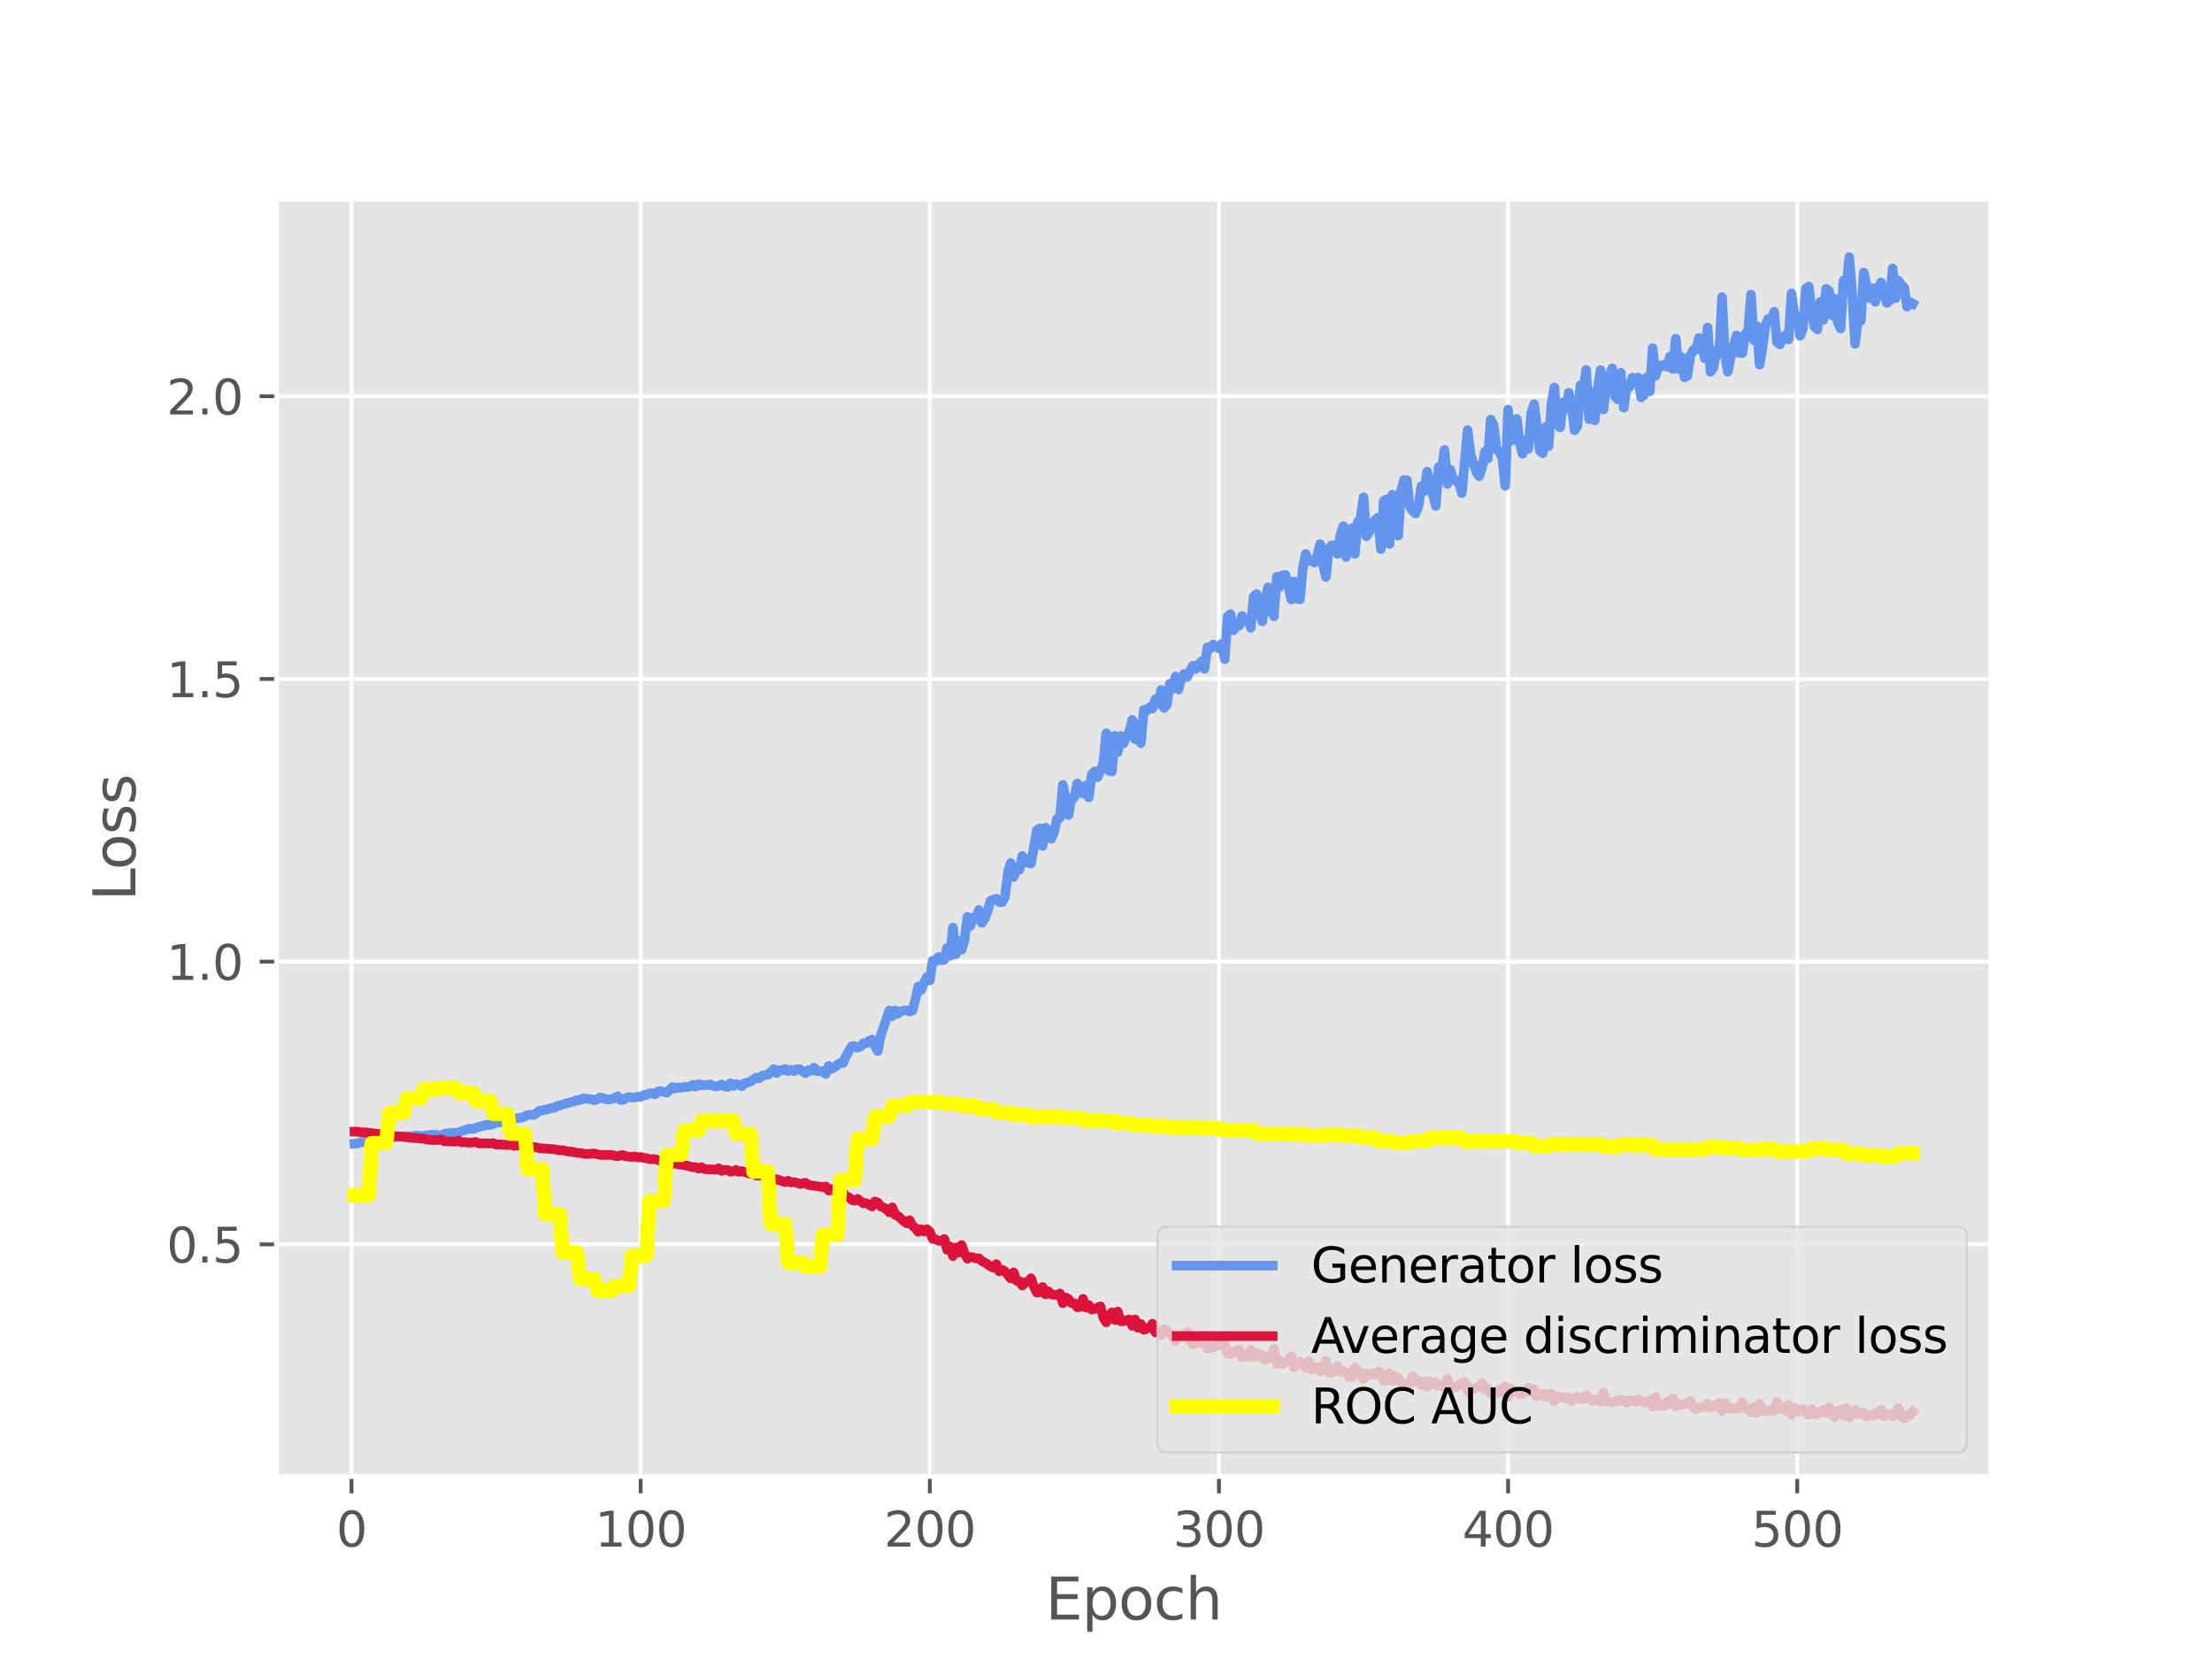 <?xml version="1.0" encoding="utf-8" standalone="no"?>
<!DOCTYPE svg PUBLIC "-//W3C//DTD SVG 1.1//EN"
  "http://www.w3.org/Graphics/SVG/1.1/DTD/svg11.dtd">
<svg xmlns:xlink="http://www.w3.org/1999/xlink" width="460.8pt" height="345.6pt" viewBox="0 0 460.8 345.6" xmlns="http://www.w3.org/2000/svg" version="1.1">
 <defs>
  <style type="text/css">*{stroke-linejoin: round; stroke-linecap: butt}</style>
 </defs>
 <g id="figure_1">
  <g id="patch_1">
   <path d="M 0 345.6 
L 460.8 345.6 
L 460.8 0 
L 0 0 
z
" style="fill: #ffffff"/>
  </g>
  <g id="axes_1">
   <g id="patch_2">
    <path d="M 57.6 307.584 
L 414.72 307.584 
L 414.72 41.472 
L 57.6 41.472 
z
" style="fill: #e5e5e5"/>
   </g>
   <g id="matplotlib.axis_1">
    <g id="xtick_1">
     <g id="line2d_1">
      <path d="M 73.23 307.584 
L 73.23 41.472 
" clip-path="url(#pd550ba1223)" style="fill: none; stroke: #ffffff; stroke-width: 0.8; stroke-linecap: square"/>
     </g>
     <g id="line2d_2">
      <defs>
       <path id="m61e09c0150" d="M 0 0 
L 0 3.5 
" style="stroke: #555555; stroke-width: 0.8"/>
      </defs>
      <g>
       <use xlink:href="#m61e09c0150" x="73.23" y="307.584" style="fill: #555555; stroke: #555555; stroke-width: 0.8"/>
      </g>
     </g>
     <g id="text_1">
      <!-- 0 -->
      <g style="fill: #555555" transform="translate(70.049 322.182) scale(0.1 -0.1)">
       <defs>
        <path id="DejaVuSans-30" d="M 2034 4250 
Q 1547 4250 1301 3770 
Q 1056 3291 1056 2328 
Q 1056 1369 1301 889 
Q 1547 409 2034 409 
Q 2525 409 2770 889 
Q 3016 1369 3016 2328 
Q 3016 3291 2770 3770 
Q 2525 4250 2034 4250 
z
M 2034 4750 
Q 2819 4750 3233 4129 
Q 3647 3509 3647 2328 
Q 3647 1150 3233 529 
Q 2819 -91 2034 -91 
Q 1250 -91 836 529 
Q 422 1150 422 2328 
Q 422 3509 836 4129 
Q 1250 4750 2034 4750 
z
" transform="scale(0.016)"/>
       </defs>
       <use xlink:href="#DejaVuSans-30"/>
      </g>
     </g>
    </g>
    <g id="xtick_2">
     <g id="line2d_3">
      <path d="M 133.463 307.584 
L 133.463 41.472 
" clip-path="url(#pd550ba1223)" style="fill: none; stroke: #ffffff; stroke-width: 0.8; stroke-linecap: square"/>
     </g>
     <g id="line2d_4">
      <g>
       <use xlink:href="#m61e09c0150" x="133.463" y="307.584" style="fill: #555555; stroke: #555555; stroke-width: 0.8"/>
      </g>
     </g>
     <g id="text_2">
      <!-- 100 -->
      <g style="fill: #555555" transform="translate(123.919 322.182) scale(0.1 -0.1)">
       <defs>
        <path id="DejaVuSans-31" d="M 794 531 
L 1825 531 
L 1825 4091 
L 703 3866 
L 703 4441 
L 1819 4666 
L 2450 4666 
L 2450 531 
L 3481 531 
L 3481 0 
L 794 0 
L 794 531 
z
" transform="scale(0.016)"/>
       </defs>
       <use xlink:href="#DejaVuSans-31"/>
       <use xlink:href="#DejaVuSans-30" x="63.623"/>
       <use xlink:href="#DejaVuSans-30" x="127.246"/>
      </g>
     </g>
    </g>
    <g id="xtick_3">
     <g id="line2d_5">
      <path d="M 193.696 307.584 
L 193.696 41.472 
" clip-path="url(#pd550ba1223)" style="fill: none; stroke: #ffffff; stroke-width: 0.8; stroke-linecap: square"/>
     </g>
     <g id="line2d_6">
      <g>
       <use xlink:href="#m61e09c0150" x="193.696" y="307.584" style="fill: #555555; stroke: #555555; stroke-width: 0.8"/>
      </g>
     </g>
     <g id="text_3">
      <!-- 200 -->
      <g style="fill: #555555" transform="translate(184.152 322.182) scale(0.1 -0.1)">
       <defs>
        <path id="DejaVuSans-32" d="M 1228 531 
L 3431 531 
L 3431 0 
L 469 0 
L 469 531 
Q 828 903 1448 1529 
Q 2069 2156 2228 2338 
Q 2531 2678 2651 2914 
Q 2772 3150 2772 3378 
Q 2772 3750 2511 3984 
Q 2250 4219 1831 4219 
Q 1534 4219 1204 4116 
Q 875 4013 500 3803 
L 500 4441 
Q 881 4594 1212 4672 
Q 1544 4750 1819 4750 
Q 2544 4750 2975 4387 
Q 3406 4025 3406 3419 
Q 3406 3131 3298 2873 
Q 3191 2616 2906 2266 
Q 2828 2175 2409 1742 
Q 1991 1309 1228 531 
z
" transform="scale(0.016)"/>
       </defs>
       <use xlink:href="#DejaVuSans-32"/>
       <use xlink:href="#DejaVuSans-30" x="63.623"/>
       <use xlink:href="#DejaVuSans-30" x="127.246"/>
      </g>
     </g>
    </g>
    <g id="xtick_4">
     <g id="line2d_7">
      <path d="M 253.929 307.584 
L 253.929 41.472 
" clip-path="url(#pd550ba1223)" style="fill: none; stroke: #ffffff; stroke-width: 0.8; stroke-linecap: square"/>
     </g>
     <g id="line2d_8">
      <g>
       <use xlink:href="#m61e09c0150" x="253.929" y="307.584" style="fill: #555555; stroke: #555555; stroke-width: 0.8"/>
      </g>
     </g>
     <g id="text_4">
      <!-- 300 -->
      <g style="fill: #555555" transform="translate(244.385 322.182) scale(0.1 -0.1)">
       <defs>
        <path id="DejaVuSans-33" d="M 2597 2516 
Q 3050 2419 3304 2112 
Q 3559 1806 3559 1356 
Q 3559 666 3084 287 
Q 2609 -91 1734 -91 
Q 1441 -91 1130 -33 
Q 819 25 488 141 
L 488 750 
Q 750 597 1062 519 
Q 1375 441 1716 441 
Q 2309 441 2620 675 
Q 2931 909 2931 1356 
Q 2931 1769 2642 2001 
Q 2353 2234 1838 2234 
L 1294 2234 
L 1294 2753 
L 1863 2753 
Q 2328 2753 2575 2939 
Q 2822 3125 2822 3475 
Q 2822 3834 2567 4026 
Q 2313 4219 1838 4219 
Q 1578 4219 1281 4162 
Q 984 4106 628 3988 
L 628 4550 
Q 988 4650 1302 4700 
Q 1616 4750 1894 4750 
Q 2613 4750 3031 4423 
Q 3450 4097 3450 3541 
Q 3450 3153 3228 2886 
Q 3006 2619 2597 2516 
z
" transform="scale(0.016)"/>
       </defs>
       <use xlink:href="#DejaVuSans-33"/>
       <use xlink:href="#DejaVuSans-30" x="63.623"/>
       <use xlink:href="#DejaVuSans-30" x="127.246"/>
      </g>
     </g>
    </g>
    <g id="xtick_5">
     <g id="line2d_9">
      <path d="M 314.161 307.584 
L 314.161 41.472 
" clip-path="url(#pd550ba1223)" style="fill: none; stroke: #ffffff; stroke-width: 0.8; stroke-linecap: square"/>
     </g>
     <g id="line2d_10">
      <g>
       <use xlink:href="#m61e09c0150" x="314.161" y="307.584" style="fill: #555555; stroke: #555555; stroke-width: 0.8"/>
      </g>
     </g>
     <g id="text_5">
      <!-- 400 -->
      <g style="fill: #555555" transform="translate(304.618 322.182) scale(0.1 -0.1)">
       <defs>
        <path id="DejaVuSans-34" d="M 2419 4116 
L 825 1625 
L 2419 1625 
L 2419 4116 
z
M 2253 4666 
L 3047 4666 
L 3047 1625 
L 3713 1625 
L 3713 1100 
L 3047 1100 
L 3047 0 
L 2419 0 
L 2419 1100 
L 313 1100 
L 313 1709 
L 2253 4666 
z
" transform="scale(0.016)"/>
       </defs>
       <use xlink:href="#DejaVuSans-34"/>
       <use xlink:href="#DejaVuSans-30" x="63.623"/>
       <use xlink:href="#DejaVuSans-30" x="127.246"/>
      </g>
     </g>
    </g>
    <g id="xtick_6">
     <g id="line2d_11">
      <path d="M 374.394 307.584 
L 374.394 41.472 
" clip-path="url(#pd550ba1223)" style="fill: none; stroke: #ffffff; stroke-width: 0.8; stroke-linecap: square"/>
     </g>
     <g id="line2d_12">
      <g>
       <use xlink:href="#m61e09c0150" x="374.394" y="307.584" style="fill: #555555; stroke: #555555; stroke-width: 0.8"/>
      </g>
     </g>
     <g id="text_6">
      <!-- 500 -->
      <g style="fill: #555555" transform="translate(364.85 322.182) scale(0.1 -0.1)">
       <defs>
        <path id="DejaVuSans-35" d="M 691 4666 
L 3169 4666 
L 3169 4134 
L 1269 4134 
L 1269 2991 
Q 1406 3038 1543 3061 
Q 1681 3084 1819 3084 
Q 2600 3084 3056 2656 
Q 3513 2228 3513 1497 
Q 3513 744 3044 326 
Q 2575 -91 1722 -91 
Q 1428 -91 1123 -41 
Q 819 9 494 109 
L 494 744 
Q 775 591 1075 516 
Q 1375 441 1709 441 
Q 2250 441 2565 725 
Q 2881 1009 2881 1497 
Q 2881 1984 2565 2268 
Q 2250 2553 1709 2553 
Q 1456 2553 1204 2497 
Q 953 2441 691 2322 
L 691 4666 
z
" transform="scale(0.016)"/>
       </defs>
       <use xlink:href="#DejaVuSans-35"/>
       <use xlink:href="#DejaVuSans-30" x="63.623"/>
       <use xlink:href="#DejaVuSans-30" x="127.246"/>
      </g>
     </g>
    </g>
    <g id="text_7">
     <!-- Epoch -->
     <g style="fill: #555555" transform="translate(217.787 337.38) scale(0.12 -0.12)">
      <defs>
       <path id="DejaVuSans-45" d="M 628 4666 
L 3578 4666 
L 3578 4134 
L 1259 4134 
L 1259 2753 
L 3481 2753 
L 3481 2222 
L 1259 2222 
L 1259 531 
L 3634 531 
L 3634 0 
L 628 0 
L 628 4666 
z
" transform="scale(0.016)"/>
       <path id="DejaVuSans-70" d="M 1159 525 
L 1159 -1331 
L 581 -1331 
L 581 3500 
L 1159 3500 
L 1159 2969 
Q 1341 3281 1617 3432 
Q 1894 3584 2278 3584 
Q 2916 3584 3314 3078 
Q 3713 2572 3713 1747 
Q 3713 922 3314 415 
Q 2916 -91 2278 -91 
Q 1894 -91 1617 61 
Q 1341 213 1159 525 
z
M 3116 1747 
Q 3116 2381 2855 2742 
Q 2594 3103 2138 3103 
Q 1681 3103 1420 2742 
Q 1159 2381 1159 1747 
Q 1159 1113 1420 752 
Q 1681 391 2138 391 
Q 2594 391 2855 752 
Q 3116 1113 3116 1747 
z
" transform="scale(0.016)"/>
       <path id="DejaVuSans-6f" d="M 1959 3097 
Q 1497 3097 1228 2736 
Q 959 2375 959 1747 
Q 959 1119 1226 758 
Q 1494 397 1959 397 
Q 2419 397 2687 759 
Q 2956 1122 2956 1747 
Q 2956 2369 2687 2733 
Q 2419 3097 1959 3097 
z
M 1959 3584 
Q 2709 3584 3137 3096 
Q 3566 2609 3566 1747 
Q 3566 888 3137 398 
Q 2709 -91 1959 -91 
Q 1206 -91 779 398 
Q 353 888 353 1747 
Q 353 2609 779 3096 
Q 1206 3584 1959 3584 
z
" transform="scale(0.016)"/>
       <path id="DejaVuSans-63" d="M 3122 3366 
L 3122 2828 
Q 2878 2963 2633 3030 
Q 2388 3097 2138 3097 
Q 1578 3097 1268 2742 
Q 959 2388 959 1747 
Q 959 1106 1268 751 
Q 1578 397 2138 397 
Q 2388 397 2633 464 
Q 2878 531 3122 666 
L 3122 134 
Q 2881 22 2623 -34 
Q 2366 -91 2075 -91 
Q 1284 -91 818 406 
Q 353 903 353 1747 
Q 353 2603 823 3093 
Q 1294 3584 2113 3584 
Q 2378 3584 2631 3529 
Q 2884 3475 3122 3366 
z
" transform="scale(0.016)"/>
       <path id="DejaVuSans-68" d="M 3513 2113 
L 3513 0 
L 2938 0 
L 2938 2094 
Q 2938 2591 2744 2837 
Q 2550 3084 2163 3084 
Q 1697 3084 1428 2787 
Q 1159 2491 1159 1978 
L 1159 0 
L 581 0 
L 581 4863 
L 1159 4863 
L 1159 2956 
Q 1366 3272 1645 3428 
Q 1925 3584 2291 3584 
Q 2894 3584 3203 3211 
Q 3513 2838 3513 2113 
z
" transform="scale(0.016)"/>
      </defs>
      <use xlink:href="#DejaVuSans-45"/>
      <use xlink:href="#DejaVuSans-70" x="63.184"/>
      <use xlink:href="#DejaVuSans-6f" x="126.66"/>
      <use xlink:href="#DejaVuSans-63" x="187.842"/>
      <use xlink:href="#DejaVuSans-68" x="242.822"/>
     </g>
    </g>
   </g>
   <g id="matplotlib.axis_2">
    <g id="ytick_1">
     <g id="line2d_13">
      <path d="M 57.6 259.219 
L 414.72 259.219 
" clip-path="url(#pd550ba1223)" style="fill: none; stroke: #ffffff; stroke-width: 0.8; stroke-linecap: square"/>
     </g>
     <g id="line2d_14">
      <defs>
       <path id="m5427e0336e" d="M 0 0 
L -3.5 0 
" style="stroke: #555555; stroke-width: 0.8"/>
      </defs>
      <g>
       <use xlink:href="#m5427e0336e" x="57.6" y="259.219" style="fill: #555555; stroke: #555555; stroke-width: 0.8"/>
      </g>
     </g>
     <g id="text_8">
      <!-- 0.5 -->
      <g style="fill: #555555" transform="translate(34.697 263.018) scale(0.1 -0.1)">
       <defs>
        <path id="DejaVuSans-2e" d="M 684 794 
L 1344 794 
L 1344 0 
L 684 0 
L 684 794 
z
" transform="scale(0.016)"/>
       </defs>
       <use xlink:href="#DejaVuSans-30"/>
       <use xlink:href="#DejaVuSans-2e" x="63.623"/>
       <use xlink:href="#DejaVuSans-35" x="95.41"/>
      </g>
     </g>
    </g>
    <g id="ytick_2">
     <g id="line2d_15">
      <path d="M 57.6 200.329 
L 414.72 200.329 
" clip-path="url(#pd550ba1223)" style="fill: none; stroke: #ffffff; stroke-width: 0.8; stroke-linecap: square"/>
     </g>
     <g id="line2d_16">
      <g>
       <use xlink:href="#m5427e0336e" x="57.6" y="200.329" style="fill: #555555; stroke: #555555; stroke-width: 0.8"/>
      </g>
     </g>
     <g id="text_9">
      <!-- 1.0 -->
      <g style="fill: #555555" transform="translate(34.697 204.128) scale(0.1 -0.1)">
       <use xlink:href="#DejaVuSans-31"/>
       <use xlink:href="#DejaVuSans-2e" x="63.623"/>
       <use xlink:href="#DejaVuSans-30" x="95.41"/>
      </g>
     </g>
    </g>
    <g id="ytick_3">
     <g id="line2d_17">
      <path d="M 57.6 141.439 
L 414.72 141.439 
" clip-path="url(#pd550ba1223)" style="fill: none; stroke: #ffffff; stroke-width: 0.8; stroke-linecap: square"/>
     </g>
     <g id="line2d_18">
      <g>
       <use xlink:href="#m5427e0336e" x="57.6" y="141.439" style="fill: #555555; stroke: #555555; stroke-width: 0.8"/>
      </g>
     </g>
     <g id="text_10">
      <!-- 1.5 -->
      <g style="fill: #555555" transform="translate(34.697 145.238) scale(0.1 -0.1)">
       <use xlink:href="#DejaVuSans-31"/>
       <use xlink:href="#DejaVuSans-2e" x="63.623"/>
       <use xlink:href="#DejaVuSans-35" x="95.41"/>
      </g>
     </g>
    </g>
    <g id="ytick_4">
     <g id="line2d_19">
      <path d="M 57.6 82.549 
L 414.72 82.549 
" clip-path="url(#pd550ba1223)" style="fill: none; stroke: #ffffff; stroke-width: 0.8; stroke-linecap: square"/>
     </g>
     <g id="line2d_20">
      <g>
       <use xlink:href="#m5427e0336e" x="57.6" y="82.549" style="fill: #555555; stroke: #555555; stroke-width: 0.8"/>
      </g>
     </g>
     <g id="text_11">
      <!-- 2.0 -->
      <g style="fill: #555555" transform="translate(34.697 86.348) scale(0.1 -0.1)">
       <use xlink:href="#DejaVuSans-32"/>
       <use xlink:href="#DejaVuSans-2e" x="63.623"/>
       <use xlink:href="#DejaVuSans-30" x="95.41"/>
      </g>
     </g>
    </g>
    <g id="text_12">
     <!-- Loss -->
     <g style="fill: #555555" transform="translate(28.201 187.689) rotate(-90) scale(0.12 -0.12)">
      <defs>
       <path id="DejaVuSans-4c" d="M 628 4666 
L 1259 4666 
L 1259 531 
L 3531 531 
L 3531 0 
L 628 0 
L 628 4666 
z
" transform="scale(0.016)"/>
       <path id="DejaVuSans-73" d="M 2834 3397 
L 2834 2853 
Q 2591 2978 2328 3040 
Q 2066 3103 1784 3103 
Q 1356 3103 1142 2972 
Q 928 2841 928 2578 
Q 928 2378 1081 2264 
Q 1234 2150 1697 2047 
L 1894 2003 
Q 2506 1872 2764 1633 
Q 3022 1394 3022 966 
Q 3022 478 2636 193 
Q 2250 -91 1575 -91 
Q 1294 -91 989 -36 
Q 684 19 347 128 
L 347 722 
Q 666 556 975 473 
Q 1284 391 1588 391 
Q 1994 391 2212 530 
Q 2431 669 2431 922 
Q 2431 1156 2273 1281 
Q 2116 1406 1581 1522 
L 1381 1569 
Q 847 1681 609 1914 
Q 372 2147 372 2553 
Q 372 3047 722 3315 
Q 1072 3584 1716 3584 
Q 2034 3584 2315 3537 
Q 2597 3491 2834 3397 
z
" transform="scale(0.016)"/>
      </defs>
      <use xlink:href="#DejaVuSans-4c"/>
      <use xlink:href="#DejaVuSans-6f" x="53.963"/>
      <use xlink:href="#DejaVuSans-73" x="115.145"/>
      <use xlink:href="#DejaVuSans-73" x="167.244"/>
     </g>
    </g>
   </g>
   <g id="line2d_21">
    <path d="M 73.833 238.258 
L 74.435 238.207 
L 75.037 237.987 
L 76.844 237.751 
L 77.447 237.501 
L 78.049 237.432 
L 79.254 237.144 
L 84.675 236.664 
L 85.879 236.751 
L 86.482 236.543 
L 87.686 236.658 
L 90.096 236.366 
L 90.698 236.387 
L 91.903 236.606 
L 92.505 236.22 
L 93.107 236.091 
L 94.312 235.959 
L 95.517 235.949 
L 96.119 235.659 
L 97.926 235.084 
L 98.528 235.18 
L 99.733 234.745 
L 101.54 234.292 
L 102.142 234.361 
L 103.347 233.895 
L 103.949 233.835 
L 104.551 233.633 
L 105.756 233.456 
L 106.961 233.065 
L 108.165 232.882 
L 108.768 232.823 
L 109.972 232.254 
L 111.177 232.248 
L 111.779 231.875 
L 112.382 231.367 
L 112.984 231.347 
L 113.586 231.15 
L 114.189 231.098 
L 114.791 230.804 
L 115.393 230.803 
L 115.996 230.438 
L 119.61 229.403 
L 120.212 229.166 
L 120.814 229.184 
L 121.417 228.813 
L 123.224 228.996 
L 123.826 229.206 
L 124.428 228.969 
L 125.031 228.61 
L 126.235 228.981 
L 126.838 229.056 
L 128.042 228.764 
L 128.645 228.358 
L 129.247 229.149 
L 129.849 229.125 
L 130.452 228.69 
L 131.054 228.518 
L 131.656 228.642 
L 132.258 228.594 
L 132.861 228.431 
L 133.463 228.524 
L 134.065 228.145 
L 134.668 228.103 
L 135.27 227.758 
L 135.872 227.761 
L 136.475 227.978 
L 137.077 227.379 
L 137.679 227.298 
L 138.884 227.636 
L 140.089 226.451 
L 140.691 226.75 
L 141.293 226.518 
L 141.896 226.59 
L 142.498 226.444 
L 143.1 226.455 
L 143.703 226.349 
L 144.305 225.979 
L 144.907 226.354 
L 145.51 225.826 
L 146.112 226.125 
L 146.714 225.968 
L 147.317 226.071 
L 147.919 225.883 
L 148.521 226.188 
L 149.124 226.322 
L 149.726 226.236 
L 150.328 225.9 
L 150.931 226.277 
L 151.533 226.431 
L 152.135 225.641 
L 152.738 226.228 
L 153.34 225.848 
L 153.942 225.959 
L 154.545 226.294 
L 155.147 225.612 
L 155.749 225.519 
L 156.352 225.284 
L 157.556 224.478 
L 158.159 224.628 
L 158.761 224.076 
L 159.966 223.9 
L 161.17 222.711 
L 161.773 223.54 
L 162.375 222.918 
L 162.977 222.967 
L 163.58 222.661 
L 164.182 223.133 
L 164.784 222.89 
L 165.387 223.15 
L 165.989 222.744 
L 166.591 222.749 
L 167.796 223.576 
L 168.398 222.934 
L 169 223.078 
L 169.603 222.417 
L 170.205 223.127 
L 170.807 223.185 
L 171.41 223.113 
L 172.012 223.736 
L 172.614 222.051 
L 173.217 222.674 
L 173.819 222.321 
L 175.024 221.434 
L 175.626 221.458 
L 176.228 220 
L 177.433 217.98 
L 178.035 217.915 
L 178.638 218.244 
L 179.24 218.015 
L 179.842 217.307 
L 180.445 217.337 
L 181.047 216.83 
L 181.649 216.544 
L 182.252 217.903 
L 182.854 218.958 
L 183.456 215.766 
L 185.263 210.474 
L 185.866 211.687 
L 186.468 210.511 
L 187.07 211.174 
L 187.673 210.69 
L 188.275 210.487 
L 188.877 210.488 
L 189.48 210.717 
L 190.082 210.498 
L 190.684 208.263 
L 191.287 205.517 
L 191.889 206.252 
L 192.491 204.711 
L 193.094 203.553 
L 193.696 204.254 
L 194.298 200.137 
L 194.901 200.261 
L 195.503 199.352 
L 196.105 200.041 
L 196.708 199.943 
L 197.31 197.485 
L 197.912 199.142 
L 198.515 193.236 
L 199.117 198.794 
L 199.719 196.022 
L 200.322 197.818 
L 200.924 195.917 
L 201.526 191.006 
L 202.128 192.881 
L 202.731 191.159 
L 203.333 191.317 
L 203.935 189.55 
L 204.538 192.268 
L 205.14 191.381 
L 205.742 189.866 
L 206.345 187.633 
L 207.549 187.215 
L 208.152 187.905 
L 208.754 187.947 
L 209.356 186.827 
L 209.959 181.789 
L 210.561 179.804 
L 211.163 182.711 
L 211.766 180.979 
L 212.368 181.189 
L 212.97 178.305 
L 213.573 179.703 
L 214.175 179.664 
L 214.777 179.888 
L 215.982 172.965 
L 216.584 172.555 
L 217.187 176.231 
L 217.789 172.419 
L 218.391 173.037 
L 218.994 174.72 
L 219.596 173.327 
L 220.198 170.58 
L 220.801 170.365 
L 221.403 163.507 
L 222.608 169.792 
L 223.21 166.167 
L 223.812 166.111 
L 224.415 163.214 
L 225.017 164.12 
L 225.619 165.347 
L 226.222 163.619 
L 226.824 166.117 
L 227.426 161.31 
L 228.029 160.699 
L 228.631 161.917 
L 229.233 160.57 
L 229.836 158.905 
L 230.438 152.758 
L 231.04 160.587 
L 231.643 160.705 
L 232.245 153.261 
L 232.847 156.717 
L 233.45 153.327 
L 234.052 154.865 
L 234.654 153.353 
L 235.257 152.459 
L 235.859 149.942 
L 236.461 153.982 
L 237.063 150.797 
L 237.666 154.817 
L 238.268 147.862 
L 238.87 148.061 
L 239.473 147.332 
L 240.075 147.615 
L 240.677 145.673 
L 241.28 146.621 
L 241.882 143.733 
L 242.484 147.483 
L 243.087 146.783 
L 243.689 142.419 
L 244.291 143.465 
L 244.894 140.942 
L 245.496 143.627 
L 246.098 141.28 
L 246.701 140.379 
L 247.303 141.053 
L 248.508 138.67 
L 249.11 139.331 
L 249.712 138.334 
L 250.315 137.781 
L 250.917 139.32 
L 251.519 134.82 
L 252.122 135.089 
L 252.724 134.259 
L 253.929 135.058 
L 254.531 134.106 
L 255.133 137.33 
L 255.736 128.416 
L 256.338 127.922 
L 256.94 131.323 
L 257.543 130.506 
L 258.145 130.334 
L 258.747 128.312 
L 259.35 129.157 
L 259.952 129.255 
L 260.554 130.778 
L 261.157 124.306 
L 261.759 123.746 
L 262.361 127.447 
L 262.964 129.465 
L 263.566 125.026 
L 264.168 122.34 
L 264.771 127.349 
L 265.373 128.405 
L 265.975 120.14 
L 266.578 122.251 
L 267.18 119.807 
L 267.782 119.77 
L 268.385 121.939 
L 268.987 124.871 
L 269.589 121.117 
L 270.192 124.737 
L 270.794 124.876 
L 271.396 118.402 
L 271.998 115.4 
L 272.601 116.809 
L 273.203 116.778 
L 273.805 117.198 
L 274.408 115.712 
L 275.01 113.358 
L 275.612 117.677 
L 276.215 120.175 
L 276.817 114.23 
L 277.419 113.602 
L 278.022 113.604 
L 278.624 115.392 
L 279.226 111.466 
L 279.829 109.591 
L 280.431 116.025 
L 281.033 112.037 
L 281.636 110.023 
L 282.238 115.368 
L 282.84 108.77 
L 283.443 107.902 
L 284.045 103.587 
L 284.647 111.72 
L 285.25 110.795 
L 285.852 109.174 
L 286.454 108.355 
L 287.057 107.856 
L 287.659 114.415 
L 288.261 104.353 
L 288.864 104.003 
L 289.466 113.321 
L 290.068 103.044 
L 291.273 111.581 
L 291.875 102.157 
L 292.478 99.953 
L 293.08 100.071 
L 293.682 105.507 
L 294.285 106.447 
L 294.887 106.961 
L 295.489 105.411 
L 296.092 101.304 
L 296.694 102.343 
L 297.296 98.252 
L 299.103 105.382 
L 299.706 97.282 
L 300.308 97.716 
L 300.91 93.727 
L 301.513 100.843 
L 302.115 97.827 
L 302.717 99.775 
L 303.922 100.591 
L 304.524 102.72 
L 305.729 89.604 
L 306.331 94.603 
L 307.536 98.316 
L 308.138 99.219 
L 308.74 97.428 
L 309.343 94.079 
L 309.945 95.52 
L 310.547 87.401 
L 311.15 88.551 
L 311.752 93.574 
L 312.354 94.146 
L 312.957 95.316 
L 313.559 101.189 
L 314.161 85.332 
L 314.764 91.829 
L 315.366 89.197 
L 315.968 87.279 
L 316.571 92.319 
L 317.173 94.534 
L 317.775 91.686 
L 318.378 93.509 
L 318.98 86.149 
L 319.582 84.201 
L 320.787 93.909 
L 321.389 94.427 
L 321.992 88.949 
L 322.594 92.943 
L 323.196 84.219 
L 323.799 80.688 
L 324.401 88.386 
L 325.003 89.048 
L 325.606 83.812 
L 326.208 85.117 
L 326.81 81.816 
L 327.413 84.644 
L 328.015 89.64 
L 328.617 88.737 
L 329.22 80.292 
L 329.822 81.19 
L 330.424 77.066 
L 331.027 87.31 
L 331.629 81.721 
L 332.231 87.582 
L 332.834 81.024 
L 333.436 77.094 
L 334.038 85.304 
L 334.641 79.982 
L 335.845 76.728 
L 336.448 82.651 
L 337.05 83.215 
L 337.652 77.67 
L 338.255 84.935 
L 338.857 80.654 
L 339.459 80.593 
L 340.062 78.654 
L 340.664 79.8 
L 341.266 78.623 
L 341.868 82.795 
L 342.471 82.289 
L 343.073 78.633 
L 343.675 81.532 
L 344.278 72.511 
L 344.88 78.3 
L 345.482 76.085 
L 346.085 76.398 
L 346.687 75.957 
L 347.289 76.42 
L 347.892 74.255 
L 348.494 76.881 
L 349.096 70.558 
L 349.699 76.902 
L 350.301 74.433 
L 350.903 78.612 
L 351.506 78.317 
L 352.108 74.137 
L 352.71 72.954 
L 353.313 72.865 
L 353.915 70.398 
L 354.517 71.336 
L 355.12 74.652 
L 355.722 68.211 
L 356.324 77.447 
L 356.927 76.678 
L 357.529 73.03 
L 358.131 73.739 
L 358.734 61.87 
L 359.336 74.062 
L 359.938 77.432 
L 360.541 74.343 
L 361.745 69.89 
L 362.348 73.549 
L 362.95 73.546 
L 363.552 69.584 
L 364.155 69.014 
L 364.757 61.377 
L 365.359 70.902 
L 365.962 67.906 
L 366.564 75.954 
L 367.166 72.315 
L 367.769 67.781 
L 368.371 66.387 
L 368.973 66.938 
L 369.576 64.934 
L 370.178 71.265 
L 370.78 71.775 
L 371.383 70.356 
L 371.985 69.757 
L 372.587 70.707 
L 373.19 61.117 
L 373.792 65.325 
L 374.394 66.218 
L 374.996 69.942 
L 375.599 68.429 
L 376.201 60.084 
L 376.803 59.685 
L 377.406 65.018 
L 378.008 68.073 
L 378.61 68.621 
L 379.213 62.86 
L 379.815 66.64 
L 380.417 60.133 
L 381.02 60.581 
L 381.622 65.69 
L 382.224 62.221 
L 382.827 67.126 
L 383.429 68.435 
L 384.031 58.446 
L 384.634 59.9 
L 385.236 53.568 
L 385.838 61.276 
L 386.441 71.635 
L 387.043 66.577 
L 387.645 66.839 
L 388.248 56.77 
L 389.452 62.101 
L 390.055 60.024 
L 390.657 62.879 
L 391.259 59.999 
L 391.862 58.856 
L 393.066 63.102 
L 393.669 62.605 
L 394.271 55.91 
L 394.873 62.13 
L 395.476 58.46 
L 396.078 59.343 
L 396.68 59.954 
L 397.283 63.895 
L 397.885 62.92 
L 398.487 63.257 
L 398.487 63.257 
" clip-path="url(#pd550ba1223)" style="fill: none; stroke: #6495ed; stroke-width: 2; stroke-linecap: square"/>
   </g>
   <g id="line2d_22">
    <path d="M 73.833 235.741 
L 74.435 235.73 
L 75.037 235.856 
L 76.242 235.895 
L 82.265 236.665 
L 87.686 237.191 
L 88.289 237.176 
L 88.891 237.39 
L 90.096 237.485 
L 91.3 237.502 
L 91.903 237.338 
L 92.505 237.734 
L 94.914 237.825 
L 95.517 237.624 
L 96.119 237.969 
L 96.721 237.927 
L 97.926 238.048 
L 99.13 237.896 
L 99.733 238.197 
L 100.937 238.169 
L 102.142 238.219 
L 102.744 238.118 
L 103.347 238.459 
L 103.949 238.377 
L 105.756 238.525 
L 106.358 238.409 
L 106.961 238.705 
L 107.563 238.635 
L 111.779 238.999 
L 112.382 239.193 
L 115.393 239.402 
L 116.598 239.626 
L 117.2 239.603 
L 118.405 239.896 
L 119.007 239.886 
L 120.212 240.155 
L 120.814 240.188 
L 122.019 240.404 
L 123.826 240.289 
L 125.031 240.591 
L 127.44 240.596 
L 128.645 240.891 
L 129.247 240.663 
L 129.849 240.64 
L 130.452 240.907 
L 131.656 240.993 
L 132.258 240.907 
L 132.861 241.11 
L 133.463 241.012 
L 134.065 241.242 
L 134.668 241.254 
L 135.27 241.473 
L 136.475 241.464 
L 137.679 241.848 
L 138.884 241.754 
L 140.089 242.471 
L 140.691 242.357 
L 141.293 242.551 
L 143.1 242.818 
L 144.305 243.158 
L 144.907 243.119 
L 145.51 243.453 
L 146.112 243.138 
L 146.714 243.541 
L 149.124 243.656 
L 149.726 243.369 
L 150.328 243.923 
L 150.931 243.728 
L 151.533 243.711 
L 152.135 244.083 
L 152.738 243.971 
L 153.34 243.712 
L 153.942 244.122 
L 154.545 243.948 
L 155.749 244.34 
L 156.352 244.525 
L 156.954 244.355 
L 157.556 244.913 
L 158.159 244.826 
L 159.966 245.356 
L 160.568 245.326 
L 161.17 245.936 
L 161.773 245.655 
L 163.58 246.255 
L 164.182 245.973 
L 164.784 246.333 
L 165.387 246.261 
L 165.989 246.383 
L 166.591 246.635 
L 167.796 246.39 
L 168.398 246.84 
L 171.41 247.294 
L 172.012 247.161 
L 172.614 248.003 
L 173.217 247.696 
L 173.819 248.127 
L 174.421 248.333 
L 175.626 248.456 
L 176.228 249.182 
L 176.831 249.421 
L 177.433 249.971 
L 178.035 250.142 
L 178.638 249.737 
L 179.842 250.671 
L 180.445 250.628 
L 181.649 251.323 
L 182.252 250.282 
L 182.854 250.499 
L 183.456 251.326 
L 184.059 251.52 
L 184.661 251.924 
L 185.263 252.548 
L 185.866 251.503 
L 186.468 253.082 
L 187.07 253.302 
L 188.275 254.41 
L 188.877 254.847 
L 189.48 254.185 
L 190.082 255.339 
L 190.684 255.833 
L 191.287 256.594 
L 191.889 256.059 
L 192.491 256.536 
L 193.094 256.053 
L 193.696 256.589 
L 194.298 258.069 
L 194.901 258.155 
L 195.503 258.469 
L 196.105 258.495 
L 196.708 258.096 
L 197.31 260.367 
L 197.912 259.676 
L 198.515 261.665 
L 199.117 259.87 
L 199.719 260.941 
L 200.322 259.372 
L 200.924 261.109 
L 201.526 262.208 
L 202.128 261.85 
L 202.731 261.932 
L 203.333 262.154 
L 203.935 262.117 
L 204.538 262.711 
L 205.14 262.999 
L 206.345 263.815 
L 206.947 264.101 
L 207.549 263.342 
L 208.152 264.865 
L 208.754 264.512 
L 209.356 264.846 
L 210.561 266.326 
L 211.163 265.051 
L 211.766 266.809 
L 212.368 266.898 
L 212.97 267.81 
L 213.573 267.083 
L 214.175 267.089 
L 214.777 266.282 
L 215.38 268.028 
L 215.982 269.281 
L 216.584 269.218 
L 217.187 268.104 
L 217.789 269.633 
L 218.391 269 
L 218.994 269.665 
L 220.198 269.757 
L 220.801 269.447 
L 221.403 271.479 
L 222.005 270.28 
L 222.608 270.625 
L 223.21 271.472 
L 223.812 271.493 
L 224.415 272.323 
L 225.017 272.234 
L 225.619 270.572 
L 226.222 272.374 
L 226.824 271.868 
L 227.426 272.804 
L 228.029 272.664 
L 229.233 272.13 
L 229.836 274.471 
L 230.438 275.46 
L 231.04 273.955 
L 231.643 273.383 
L 232.245 274.952 
L 232.847 273.202 
L 233.45 275.241 
L 234.052 275.224 
L 235.257 274.863 
L 235.859 276.188 
L 236.461 274.864 
L 237.063 276.62 
L 237.666 275.805 
L 238.268 277.017 
L 239.473 276.552 
L 240.075 275.749 
L 240.677 277.556 
L 241.28 277.398 
L 241.882 278.092 
L 242.484 276.925 
L 243.087 277.149 
L 243.689 277.786 
L 244.894 279.36 
L 245.496 278.1 
L 246.098 278.35 
L 246.701 278.208 
L 247.303 277.424 
L 247.905 279.231 
L 248.508 280.049 
L 249.11 279.822 
L 249.712 279.406 
L 250.315 279.857 
L 250.917 279.04 
L 251.519 280.956 
L 252.122 280.713 
L 252.724 280.715 
L 253.326 280.144 
L 253.929 280.296 
L 254.531 279.385 
L 255.133 280.158 
L 255.736 281.957 
L 256.338 282.089 
L 256.94 281.588 
L 257.543 281.67 
L 258.145 281.103 
L 258.747 282.777 
L 259.35 282.389 
L 259.952 282.575 
L 260.554 281.229 
L 261.157 282.755 
L 261.759 281.81 
L 262.361 282.483 
L 262.964 282.227 
L 263.566 283.348 
L 264.168 283.067 
L 264.771 282.289 
L 265.373 280.98 
L 265.975 284.117 
L 266.578 283.429 
L 267.18 284.172 
L 267.782 283.699 
L 268.385 283.52 
L 268.987 282.557 
L 269.589 284.843 
L 270.192 283.806 
L 270.794 283.666 
L 271.396 284.052 
L 271.998 284.97 
L 272.601 283.581 
L 273.203 285.33 
L 273.805 284.92 
L 274.408 284.77 
L 275.01 285.615 
L 275.612 284.938 
L 276.215 283.488 
L 276.817 285.949 
L 277.419 285.916 
L 278.022 285.574 
L 278.624 284.589 
L 279.226 285.761 
L 279.829 285.653 
L 280.431 285.907 
L 281.033 286.804 
L 281.636 286.867 
L 282.238 284.844 
L 282.84 286.216 
L 283.443 285.915 
L 284.045 287.339 
L 284.647 286.104 
L 285.25 286.415 
L 285.852 286.156 
L 286.454 286.425 
L 287.057 285.671 
L 287.659 285.935 
L 288.261 287.691 
L 288.864 287.623 
L 289.466 286.098 
L 290.068 287.75 
L 290.671 286.648 
L 291.273 287.036 
L 291.875 287.988 
L 292.478 288.221 
L 293.682 288.2 
L 294.285 286.726 
L 294.887 287.786 
L 295.489 287.577 
L 296.092 288.501 
L 296.694 287.749 
L 297.296 288.89 
L 297.899 287.755 
L 298.501 288.405 
L 299.103 287.995 
L 299.706 288.702 
L 300.308 288.45 
L 300.91 289.055 
L 301.513 287.28 
L 302.115 289.151 
L 302.717 289.001 
L 303.32 289.03 
L 303.922 288.475 
L 304.524 288.111 
L 305.127 287.891 
L 305.729 289.801 
L 306.331 288.988 
L 306.933 289.317 
L 308.138 288.882 
L 308.74 288.082 
L 309.343 289.462 
L 309.945 289.291 
L 310.547 290.231 
L 311.15 290.112 
L 311.752 290.137 
L 312.354 289.501 
L 312.957 290.031 
L 313.559 288.838 
L 314.161 290.982 
L 314.764 289.298 
L 315.366 290.028 
L 315.968 289.893 
L 316.571 290.518 
L 317.173 290.387 
L 317.775 289.971 
L 318.378 289.054 
L 318.98 289.989 
L 319.582 289.403 
L 320.185 290.883 
L 320.787 290.378 
L 321.389 290.326 
L 321.992 290.999 
L 322.594 290.464 
L 323.196 290.299 
L 323.799 291.879 
L 324.401 290.85 
L 326.208 291.249 
L 326.81 291.061 
L 327.413 291.887 
L 328.015 291.339 
L 328.617 290.988 
L 329.22 291.388 
L 329.822 291.468 
L 330.424 290.645 
L 331.629 291.833 
L 332.231 291.485 
L 333.436 291.957 
L 334.038 290.058 
L 334.641 291.877 
L 335.845 292.121 
L 337.652 291.631 
L 338.255 291.767 
L 338.857 292.237 
L 339.459 291.701 
L 340.664 291.957 
L 341.266 291.526 
L 341.868 291.973 
L 342.471 292.102 
L 343.073 292.026 
L 343.675 291.699 
L 344.278 292.996 
L 344.88 291.005 
L 345.482 292.908 
L 346.085 292.76 
L 346.687 292.82 
L 347.289 291.929 
L 347.892 292.524 
L 348.494 291.311 
L 349.096 292.956 
L 349.699 292.521 
L 350.301 292.735 
L 350.903 292.428 
L 351.506 292.404 
L 352.108 291.826 
L 352.71 293.085 
L 353.313 293.634 
L 353.915 293.197 
L 354.517 293.182 
L 355.12 292.972 
L 355.722 292.43 
L 356.324 293.216 
L 356.927 292.991 
L 358.131 292.259 
L 358.734 293.963 
L 359.336 292.296 
L 359.938 293.379 
L 360.541 293.536 
L 361.143 293.259 
L 361.745 293.459 
L 362.348 293.298 
L 362.95 292.111 
L 363.552 293.376 
L 364.155 293.625 
L 364.757 294.228 
L 365.359 293.106 
L 365.962 294.314 
L 366.564 292.426 
L 367.166 293.75 
L 367.769 293.984 
L 368.973 293.721 
L 369.576 293.905 
L 370.178 292.071 
L 370.78 293.357 
L 371.985 293.824 
L 372.587 292.728 
L 373.19 294.704 
L 373.792 293.283 
L 374.394 294.093 
L 374.996 293.615 
L 375.599 293.54 
L 376.803 294.767 
L 377.406 293.503 
L 378.008 294.579 
L 378.61 294.574 
L 379.815 293.655 
L 380.417 294.397 
L 381.02 293.129 
L 381.622 294.339 
L 382.224 295.245 
L 382.827 293.891 
L 383.429 293.653 
L 384.031 294.848 
L 384.634 293.313 
L 385.236 295.311 
L 386.441 293.713 
L 387.043 294.631 
L 387.645 294.316 
L 388.248 294.266 
L 388.85 295.11 
L 389.452 294.823 
L 390.055 294.994 
L 390.657 294.398 
L 391.259 294.698 
L 391.862 293.648 
L 392.464 295.005 
L 393.669 294.534 
L 394.271 295.058 
L 394.873 294.505 
L 395.476 293.329 
L 396.078 295.022 
L 396.68 295.488 
L 397.283 294.871 
L 397.885 294.835 
L 398.487 294.074 
L 398.487 294.074 
" clip-path="url(#pd550ba1223)" style="fill: none; stroke: #dc143c; stroke-width: 2; stroke-linecap: square"/>
   </g>
   <g id="line2d_23">
    <path d="M 73.833 248.956 
L 76.844 248.956 
L 77.447 238.141 
L 80.458 238.141 
L 81.061 231.903 
L 84.072 231.903 
L 84.675 228.782 
L 87.686 228.782 
L 88.289 226.863 
L 91.3 226.863 
L 91.903 226.551 
L 94.914 226.551 
L 95.517 227.614 
L 98.528 227.614 
L 99.13 229.377 
L 102.142 229.377 
L 102.744 232.034 
L 105.756 232.034 
L 106.358 236.15 
L 109.37 236.15 
L 109.972 243.566 
L 112.984 243.566 
L 113.586 252.958 
L 116.598 252.958 
L 117.2 260.962 
L 120.212 260.962 
L 120.814 266.417 
L 123.826 266.417 
L 124.428 268.844 
L 127.44 268.844 
L 128.042 267.876 
L 131.054 267.876 
L 131.656 261.531 
L 134.668 261.531 
L 135.27 250.205 
L 138.282 250.205 
L 138.884 240.557 
L 141.896 240.557 
L 142.498 235.578 
L 145.51 235.578 
L 146.112 233.495 
L 152.738 233.44 
L 153.34 236.221 
L 156.352 236.221 
L 156.954 244.076 
L 159.966 244.076 
L 160.568 254.954 
L 163.58 254.954 
L 164.182 263.013 
L 167.193 263.013 
L 167.796 263.9 
L 170.807 263.9 
L 171.41 257.272 
L 174.421 257.272 
L 175.024 245.886 
L 178.035 245.886 
L 178.638 237.218 
L 181.649 237.218 
L 182.252 232.644 
L 185.263 232.644 
L 185.866 230.37 
L 188.877 230.37 
L 189.48 229.646 
L 196.105 229.617 
L 196.708 229.975 
L 199.719 229.975 
L 200.322 230.418 
L 203.333 230.418 
L 203.935 231.059 
L 206.947 231.059 
L 207.549 231.797 
L 210.561 231.797 
L 211.163 232.292 
L 214.175 232.292 
L 214.777 232.677 
L 221.403 232.679 
L 222.005 232.81 
L 225.017 232.81 
L 225.619 233.41 
L 232.245 233.497 
L 232.847 234.078 
L 235.859 234.078 
L 236.461 234.452 
L 239.473 234.452 
L 240.075 234.583 
L 243.087 234.583 
L 243.689 234.88 
L 253.929 234.966 
L 254.531 235.46 
L 261.157 235.372 
L 261.759 236.142 
L 268.385 236.226 
L 268.987 236.344 
L 271.998 236.344 
L 272.601 236.558 
L 275.612 236.558 
L 276.215 236.389 
L 279.226 236.389 
L 279.829 236.56 
L 282.84 236.56 
L 283.443 236.995 
L 286.454 236.995 
L 287.057 237.759 
L 290.068 237.759 
L 290.671 238.127 
L 293.682 238.127 
L 294.285 237.719 
L 297.296 237.719 
L 297.899 237.082 
L 304.524 237.076 
L 305.127 237.825 
L 315.366 237.735 
L 315.968 238.061 
L 318.98 238.061 
L 319.582 238.784 
L 322.594 238.784 
L 323.196 238.295 
L 333.436 238.406 
L 334.038 238.904 
L 337.05 238.904 
L 337.652 238.522 
L 344.278 238.6 
L 344.88 239.424 
L 355.12 239.445 
L 355.722 238.963 
L 358.734 238.963 
L 359.336 239.203 
L 362.348 239.203 
L 362.95 239.615 
L 365.962 239.615 
L 366.564 239.344 
L 369.576 239.344 
L 370.178 239.826 
L 376.803 239.756 
L 377.406 239.297 
L 380.417 239.297 
L 381.02 239.524 
L 384.031 239.524 
L 384.634 240.361 
L 387.645 240.361 
L 388.248 240.717 
L 391.259 240.717 
L 391.862 240.852 
L 394.873 240.852 
L 395.476 240.285 
L 398.487 240.285 
L 398.487 240.285 
" clip-path="url(#pd550ba1223)" style="fill: none; stroke: #ffff00; stroke-width: 3; stroke-linecap: square"/>
   </g>
   <g id="patch_3">
    <path d="M 57.6 307.584 
L 57.6 41.472 
" style="fill: none; stroke: #ffffff; stroke-linejoin: miter; stroke-linecap: square"/>
   </g>
   <g id="patch_4">
    <path d="M 414.72 307.584 
L 414.72 41.472 
" style="fill: none; stroke: #ffffff; stroke-linejoin: miter; stroke-linecap: square"/>
   </g>
   <g id="patch_5">
    <path d="M 57.6 307.584 
L 414.72 307.584 
" style="fill: none; stroke: #ffffff; stroke-linejoin: miter; stroke-linecap: square"/>
   </g>
   <g id="patch_6">
    <path d="M 57.6 41.472 
L 414.72 41.472 
" style="fill: none; stroke: #ffffff; stroke-linejoin: miter; stroke-linecap: square"/>
   </g>
   <g id="legend_1">
    <g id="patch_7">
     <path d="M 243.125 302.584 
L 407.72 302.584 
Q 409.72 302.584 409.72 300.584 
L 409.72 257.55 
Q 409.72 255.55 407.72 255.55 
L 243.125 255.55 
Q 241.125 255.55 241.125 257.55 
L 241.125 300.584 
Q 241.125 302.584 243.125 302.584 
z
" style="fill: #e5e5e5; opacity: 0.8; stroke: #cccccc; stroke-width: 0.5; stroke-linejoin: miter"/>
    </g>
    <g id="line2d_24">
     <path d="M 245.125 263.648 
L 255.125 263.648 
L 265.125 263.648 
" style="fill: none; stroke: #6495ed; stroke-width: 2; stroke-linecap: square"/>
    </g>
    <g id="text_13">
     <!-- Generator loss -->
     <g transform="translate(273.125 267.148) scale(0.1 -0.1)">
      <defs>
       <path id="DejaVuSans-47" d="M 3809 666 
L 3809 1919 
L 2778 1919 
L 2778 2438 
L 4434 2438 
L 4434 434 
Q 4069 175 3628 42 
Q 3188 -91 2688 -91 
Q 1594 -91 976 548 
Q 359 1188 359 2328 
Q 359 3472 976 4111 
Q 1594 4750 2688 4750 
Q 3144 4750 3555 4637 
Q 3966 4525 4313 4306 
L 4313 3634 
Q 3963 3931 3569 4081 
Q 3175 4231 2741 4231 
Q 1884 4231 1454 3753 
Q 1025 3275 1025 2328 
Q 1025 1384 1454 906 
Q 1884 428 2741 428 
Q 3075 428 3337 486 
Q 3600 544 3809 666 
z
" transform="scale(0.016)"/>
       <path id="DejaVuSans-65" d="M 3597 1894 
L 3597 1613 
L 953 1613 
Q 991 1019 1311 708 
Q 1631 397 2203 397 
Q 2534 397 2845 478 
Q 3156 559 3463 722 
L 3463 178 
Q 3153 47 2828 -22 
Q 2503 -91 2169 -91 
Q 1331 -91 842 396 
Q 353 884 353 1716 
Q 353 2575 817 3079 
Q 1281 3584 2069 3584 
Q 2775 3584 3186 3129 
Q 3597 2675 3597 1894 
z
M 3022 2063 
Q 3016 2534 2758 2815 
Q 2500 3097 2075 3097 
Q 1594 3097 1305 2825 
Q 1016 2553 972 2059 
L 3022 2063 
z
" transform="scale(0.016)"/>
       <path id="DejaVuSans-6e" d="M 3513 2113 
L 3513 0 
L 2938 0 
L 2938 2094 
Q 2938 2591 2744 2837 
Q 2550 3084 2163 3084 
Q 1697 3084 1428 2787 
Q 1159 2491 1159 1978 
L 1159 0 
L 581 0 
L 581 3500 
L 1159 3500 
L 1159 2956 
Q 1366 3272 1645 3428 
Q 1925 3584 2291 3584 
Q 2894 3584 3203 3211 
Q 3513 2838 3513 2113 
z
" transform="scale(0.016)"/>
       <path id="DejaVuSans-72" d="M 2631 2963 
Q 2534 3019 2420 3045 
Q 2306 3072 2169 3072 
Q 1681 3072 1420 2755 
Q 1159 2438 1159 1844 
L 1159 0 
L 581 0 
L 581 3500 
L 1159 3500 
L 1159 2956 
Q 1341 3275 1631 3429 
Q 1922 3584 2338 3584 
Q 2397 3584 2469 3576 
Q 2541 3569 2628 3553 
L 2631 2963 
z
" transform="scale(0.016)"/>
       <path id="DejaVuSans-61" d="M 2194 1759 
Q 1497 1759 1228 1600 
Q 959 1441 959 1056 
Q 959 750 1161 570 
Q 1363 391 1709 391 
Q 2188 391 2477 730 
Q 2766 1069 2766 1631 
L 2766 1759 
L 2194 1759 
z
M 3341 1997 
L 3341 0 
L 2766 0 
L 2766 531 
Q 2569 213 2275 61 
Q 1981 -91 1556 -91 
Q 1019 -91 701 211 
Q 384 513 384 1019 
Q 384 1609 779 1909 
Q 1175 2209 1959 2209 
L 2766 2209 
L 2766 2266 
Q 2766 2663 2505 2880 
Q 2244 3097 1772 3097 
Q 1472 3097 1187 3025 
Q 903 2953 641 2809 
L 641 3341 
Q 956 3463 1253 3523 
Q 1550 3584 1831 3584 
Q 2591 3584 2966 3190 
Q 3341 2797 3341 1997 
z
" transform="scale(0.016)"/>
       <path id="DejaVuSans-74" d="M 1172 4494 
L 1172 3500 
L 2356 3500 
L 2356 3053 
L 1172 3053 
L 1172 1153 
Q 1172 725 1289 603 
Q 1406 481 1766 481 
L 2356 481 
L 2356 0 
L 1766 0 
Q 1100 0 847 248 
Q 594 497 594 1153 
L 594 3053 
L 172 3053 
L 172 3500 
L 594 3500 
L 594 4494 
L 1172 4494 
z
" transform="scale(0.016)"/>
       <path id="DejaVuSans-20" transform="scale(0.016)"/>
       <path id="DejaVuSans-6c" d="M 603 4863 
L 1178 4863 
L 1178 0 
L 603 0 
L 603 4863 
z
" transform="scale(0.016)"/>
      </defs>
      <use xlink:href="#DejaVuSans-47"/>
      <use xlink:href="#DejaVuSans-65" x="77.49"/>
      <use xlink:href="#DejaVuSans-6e" x="139.014"/>
      <use xlink:href="#DejaVuSans-65" x="202.393"/>
      <use xlink:href="#DejaVuSans-72" x="263.916"/>
      <use xlink:href="#DejaVuSans-61" x="305.029"/>
      <use xlink:href="#DejaVuSans-74" x="366.309"/>
      <use xlink:href="#DejaVuSans-6f" x="405.518"/>
      <use xlink:href="#DejaVuSans-72" x="466.699"/>
      <use xlink:href="#DejaVuSans-20" x="507.812"/>
      <use xlink:href="#DejaVuSans-6c" x="539.6"/>
      <use xlink:href="#DejaVuSans-6f" x="567.383"/>
      <use xlink:href="#DejaVuSans-73" x="628.564"/>
      <use xlink:href="#DejaVuSans-73" x="680.664"/>
     </g>
    </g>
    <g id="line2d_25">
     <path d="M 245.125 278.326 
L 255.125 278.326 
L 265.125 278.326 
" style="fill: none; stroke: #dc143c; stroke-width: 2; stroke-linecap: square"/>
    </g>
    <g id="text_14">
     <!-- Average discriminator loss -->
     <g transform="translate(273.125 281.826) scale(0.1 -0.1)">
      <defs>
       <path id="DejaVuSans-41" d="M 2188 4044 
L 1331 1722 
L 3047 1722 
L 2188 4044 
z
M 1831 4666 
L 2547 4666 
L 4325 0 
L 3669 0 
L 3244 1197 
L 1141 1197 
L 716 0 
L 50 0 
L 1831 4666 
z
" transform="scale(0.016)"/>
       <path id="DejaVuSans-76" d="M 191 3500 
L 800 3500 
L 1894 563 
L 2988 3500 
L 3597 3500 
L 2284 0 
L 1503 0 
L 191 3500 
z
" transform="scale(0.016)"/>
       <path id="DejaVuSans-67" d="M 2906 1791 
Q 2906 2416 2648 2759 
Q 2391 3103 1925 3103 
Q 1463 3103 1205 2759 
Q 947 2416 947 1791 
Q 947 1169 1205 825 
Q 1463 481 1925 481 
Q 2391 481 2648 825 
Q 2906 1169 2906 1791 
z
M 3481 434 
Q 3481 -459 3084 -895 
Q 2688 -1331 1869 -1331 
Q 1566 -1331 1297 -1286 
Q 1028 -1241 775 -1147 
L 775 -588 
Q 1028 -725 1275 -790 
Q 1522 -856 1778 -856 
Q 2344 -856 2625 -561 
Q 2906 -266 2906 331 
L 2906 616 
Q 2728 306 2450 153 
Q 2172 0 1784 0 
Q 1141 0 747 490 
Q 353 981 353 1791 
Q 353 2603 747 3093 
Q 1141 3584 1784 3584 
Q 2172 3584 2450 3431 
Q 2728 3278 2906 2969 
L 2906 3500 
L 3481 3500 
L 3481 434 
z
" transform="scale(0.016)"/>
       <path id="DejaVuSans-64" d="M 2906 2969 
L 2906 4863 
L 3481 4863 
L 3481 0 
L 2906 0 
L 2906 525 
Q 2725 213 2448 61 
Q 2172 -91 1784 -91 
Q 1150 -91 751 415 
Q 353 922 353 1747 
Q 353 2572 751 3078 
Q 1150 3584 1784 3584 
Q 2172 3584 2448 3432 
Q 2725 3281 2906 2969 
z
M 947 1747 
Q 947 1113 1208 752 
Q 1469 391 1925 391 
Q 2381 391 2643 752 
Q 2906 1113 2906 1747 
Q 2906 2381 2643 2742 
Q 2381 3103 1925 3103 
Q 1469 3103 1208 2742 
Q 947 2381 947 1747 
z
" transform="scale(0.016)"/>
       <path id="DejaVuSans-69" d="M 603 3500 
L 1178 3500 
L 1178 0 
L 603 0 
L 603 3500 
z
M 603 4863 
L 1178 4863 
L 1178 4134 
L 603 4134 
L 603 4863 
z
" transform="scale(0.016)"/>
       <path id="DejaVuSans-6d" d="M 3328 2828 
Q 3544 3216 3844 3400 
Q 4144 3584 4550 3584 
Q 5097 3584 5394 3201 
Q 5691 2819 5691 2113 
L 5691 0 
L 5113 0 
L 5113 2094 
Q 5113 2597 4934 2840 
Q 4756 3084 4391 3084 
Q 3944 3084 3684 2787 
Q 3425 2491 3425 1978 
L 3425 0 
L 2847 0 
L 2847 2094 
Q 2847 2600 2669 2842 
Q 2491 3084 2119 3084 
Q 1678 3084 1418 2786 
Q 1159 2488 1159 1978 
L 1159 0 
L 581 0 
L 581 3500 
L 1159 3500 
L 1159 2956 
Q 1356 3278 1631 3431 
Q 1906 3584 2284 3584 
Q 2666 3584 2933 3390 
Q 3200 3197 3328 2828 
z
" transform="scale(0.016)"/>
      </defs>
      <use xlink:href="#DejaVuSans-41"/>
      <use xlink:href="#DejaVuSans-76" x="62.533"/>
      <use xlink:href="#DejaVuSans-65" x="121.713"/>
      <use xlink:href="#DejaVuSans-72" x="183.236"/>
      <use xlink:href="#DejaVuSans-61" x="224.35"/>
      <use xlink:href="#DejaVuSans-67" x="285.629"/>
      <use xlink:href="#DejaVuSans-65" x="349.105"/>
      <use xlink:href="#DejaVuSans-20" x="410.629"/>
      <use xlink:href="#DejaVuSans-64" x="442.416"/>
      <use xlink:href="#DejaVuSans-69" x="505.893"/>
      <use xlink:href="#DejaVuSans-73" x="533.676"/>
      <use xlink:href="#DejaVuSans-63" x="585.775"/>
      <use xlink:href="#DejaVuSans-72" x="640.756"/>
      <use xlink:href="#DejaVuSans-69" x="681.869"/>
      <use xlink:href="#DejaVuSans-6d" x="709.652"/>
      <use xlink:href="#DejaVuSans-69" x="807.064"/>
      <use xlink:href="#DejaVuSans-6e" x="834.848"/>
      <use xlink:href="#DejaVuSans-61" x="898.227"/>
      <use xlink:href="#DejaVuSans-74" x="959.506"/>
      <use xlink:href="#DejaVuSans-6f" x="998.715"/>
      <use xlink:href="#DejaVuSans-72" x="1059.896"/>
      <use xlink:href="#DejaVuSans-20" x="1101.01"/>
      <use xlink:href="#DejaVuSans-6c" x="1132.797"/>
      <use xlink:href="#DejaVuSans-6f" x="1160.58"/>
      <use xlink:href="#DejaVuSans-73" x="1221.762"/>
      <use xlink:href="#DejaVuSans-73" x="1273.861"/>
     </g>
    </g>
    <g id="line2d_26">
     <path d="M 245.125 293.004 
L 255.125 293.004 
L 265.125 293.004 
" style="fill: none; stroke: #ffff00; stroke-width: 3; stroke-linecap: square"/>
    </g>
    <g id="text_15">
     <!-- ROC AUC -->
     <g transform="translate(273.125 296.504) scale(0.1 -0.1)">
      <defs>
       <path id="DejaVuSans-52" d="M 2841 2188 
Q 3044 2119 3236 1894 
Q 3428 1669 3622 1275 
L 4263 0 
L 3584 0 
L 2988 1197 
Q 2756 1666 2539 1819 
Q 2322 1972 1947 1972 
L 1259 1972 
L 1259 0 
L 628 0 
L 628 4666 
L 2053 4666 
Q 2853 4666 3247 4331 
Q 3641 3997 3641 3322 
Q 3641 2881 3436 2590 
Q 3231 2300 2841 2188 
z
M 1259 4147 
L 1259 2491 
L 2053 2491 
Q 2509 2491 2742 2702 
Q 2975 2913 2975 3322 
Q 2975 3731 2742 3939 
Q 2509 4147 2053 4147 
L 1259 4147 
z
" transform="scale(0.016)"/>
       <path id="DejaVuSans-4f" d="M 2522 4238 
Q 1834 4238 1429 3725 
Q 1025 3213 1025 2328 
Q 1025 1447 1429 934 
Q 1834 422 2522 422 
Q 3209 422 3611 934 
Q 4013 1447 4013 2328 
Q 4013 3213 3611 3725 
Q 3209 4238 2522 4238 
z
M 2522 4750 
Q 3503 4750 4090 4092 
Q 4678 3434 4678 2328 
Q 4678 1225 4090 567 
Q 3503 -91 2522 -91 
Q 1538 -91 948 565 
Q 359 1222 359 2328 
Q 359 3434 948 4092 
Q 1538 4750 2522 4750 
z
" transform="scale(0.016)"/>
       <path id="DejaVuSans-43" d="M 4122 4306 
L 4122 3641 
Q 3803 3938 3442 4084 
Q 3081 4231 2675 4231 
Q 1875 4231 1450 3742 
Q 1025 3253 1025 2328 
Q 1025 1406 1450 917 
Q 1875 428 2675 428 
Q 3081 428 3442 575 
Q 3803 722 4122 1019 
L 4122 359 
Q 3791 134 3420 21 
Q 3050 -91 2638 -91 
Q 1578 -91 968 557 
Q 359 1206 359 2328 
Q 359 3453 968 4101 
Q 1578 4750 2638 4750 
Q 3056 4750 3426 4639 
Q 3797 4528 4122 4306 
z
" transform="scale(0.016)"/>
       <path id="DejaVuSans-55" d="M 556 4666 
L 1191 4666 
L 1191 1831 
Q 1191 1081 1462 751 
Q 1734 422 2344 422 
Q 2950 422 3222 751 
Q 3494 1081 3494 1831 
L 3494 4666 
L 4128 4666 
L 4128 1753 
Q 4128 841 3676 375 
Q 3225 -91 2344 -91 
Q 1459 -91 1007 375 
Q 556 841 556 1753 
L 556 4666 
z
" transform="scale(0.016)"/>
      </defs>
      <use xlink:href="#DejaVuSans-52"/>
      <use xlink:href="#DejaVuSans-4f" x="69.482"/>
      <use xlink:href="#DejaVuSans-43" x="148.193"/>
      <use xlink:href="#DejaVuSans-20" x="218.018"/>
      <use xlink:href="#DejaVuSans-41" x="249.805"/>
      <use xlink:href="#DejaVuSans-55" x="318.213"/>
      <use xlink:href="#DejaVuSans-43" x="391.406"/>
     </g>
    </g>
   </g>
  </g>
 </g>
 <defs>
  <clipPath id="pd550ba1223">
   <rect x="57.6" y="41.472" width="357.12" height="266.112"/>
  </clipPath>
 </defs>
</svg>
